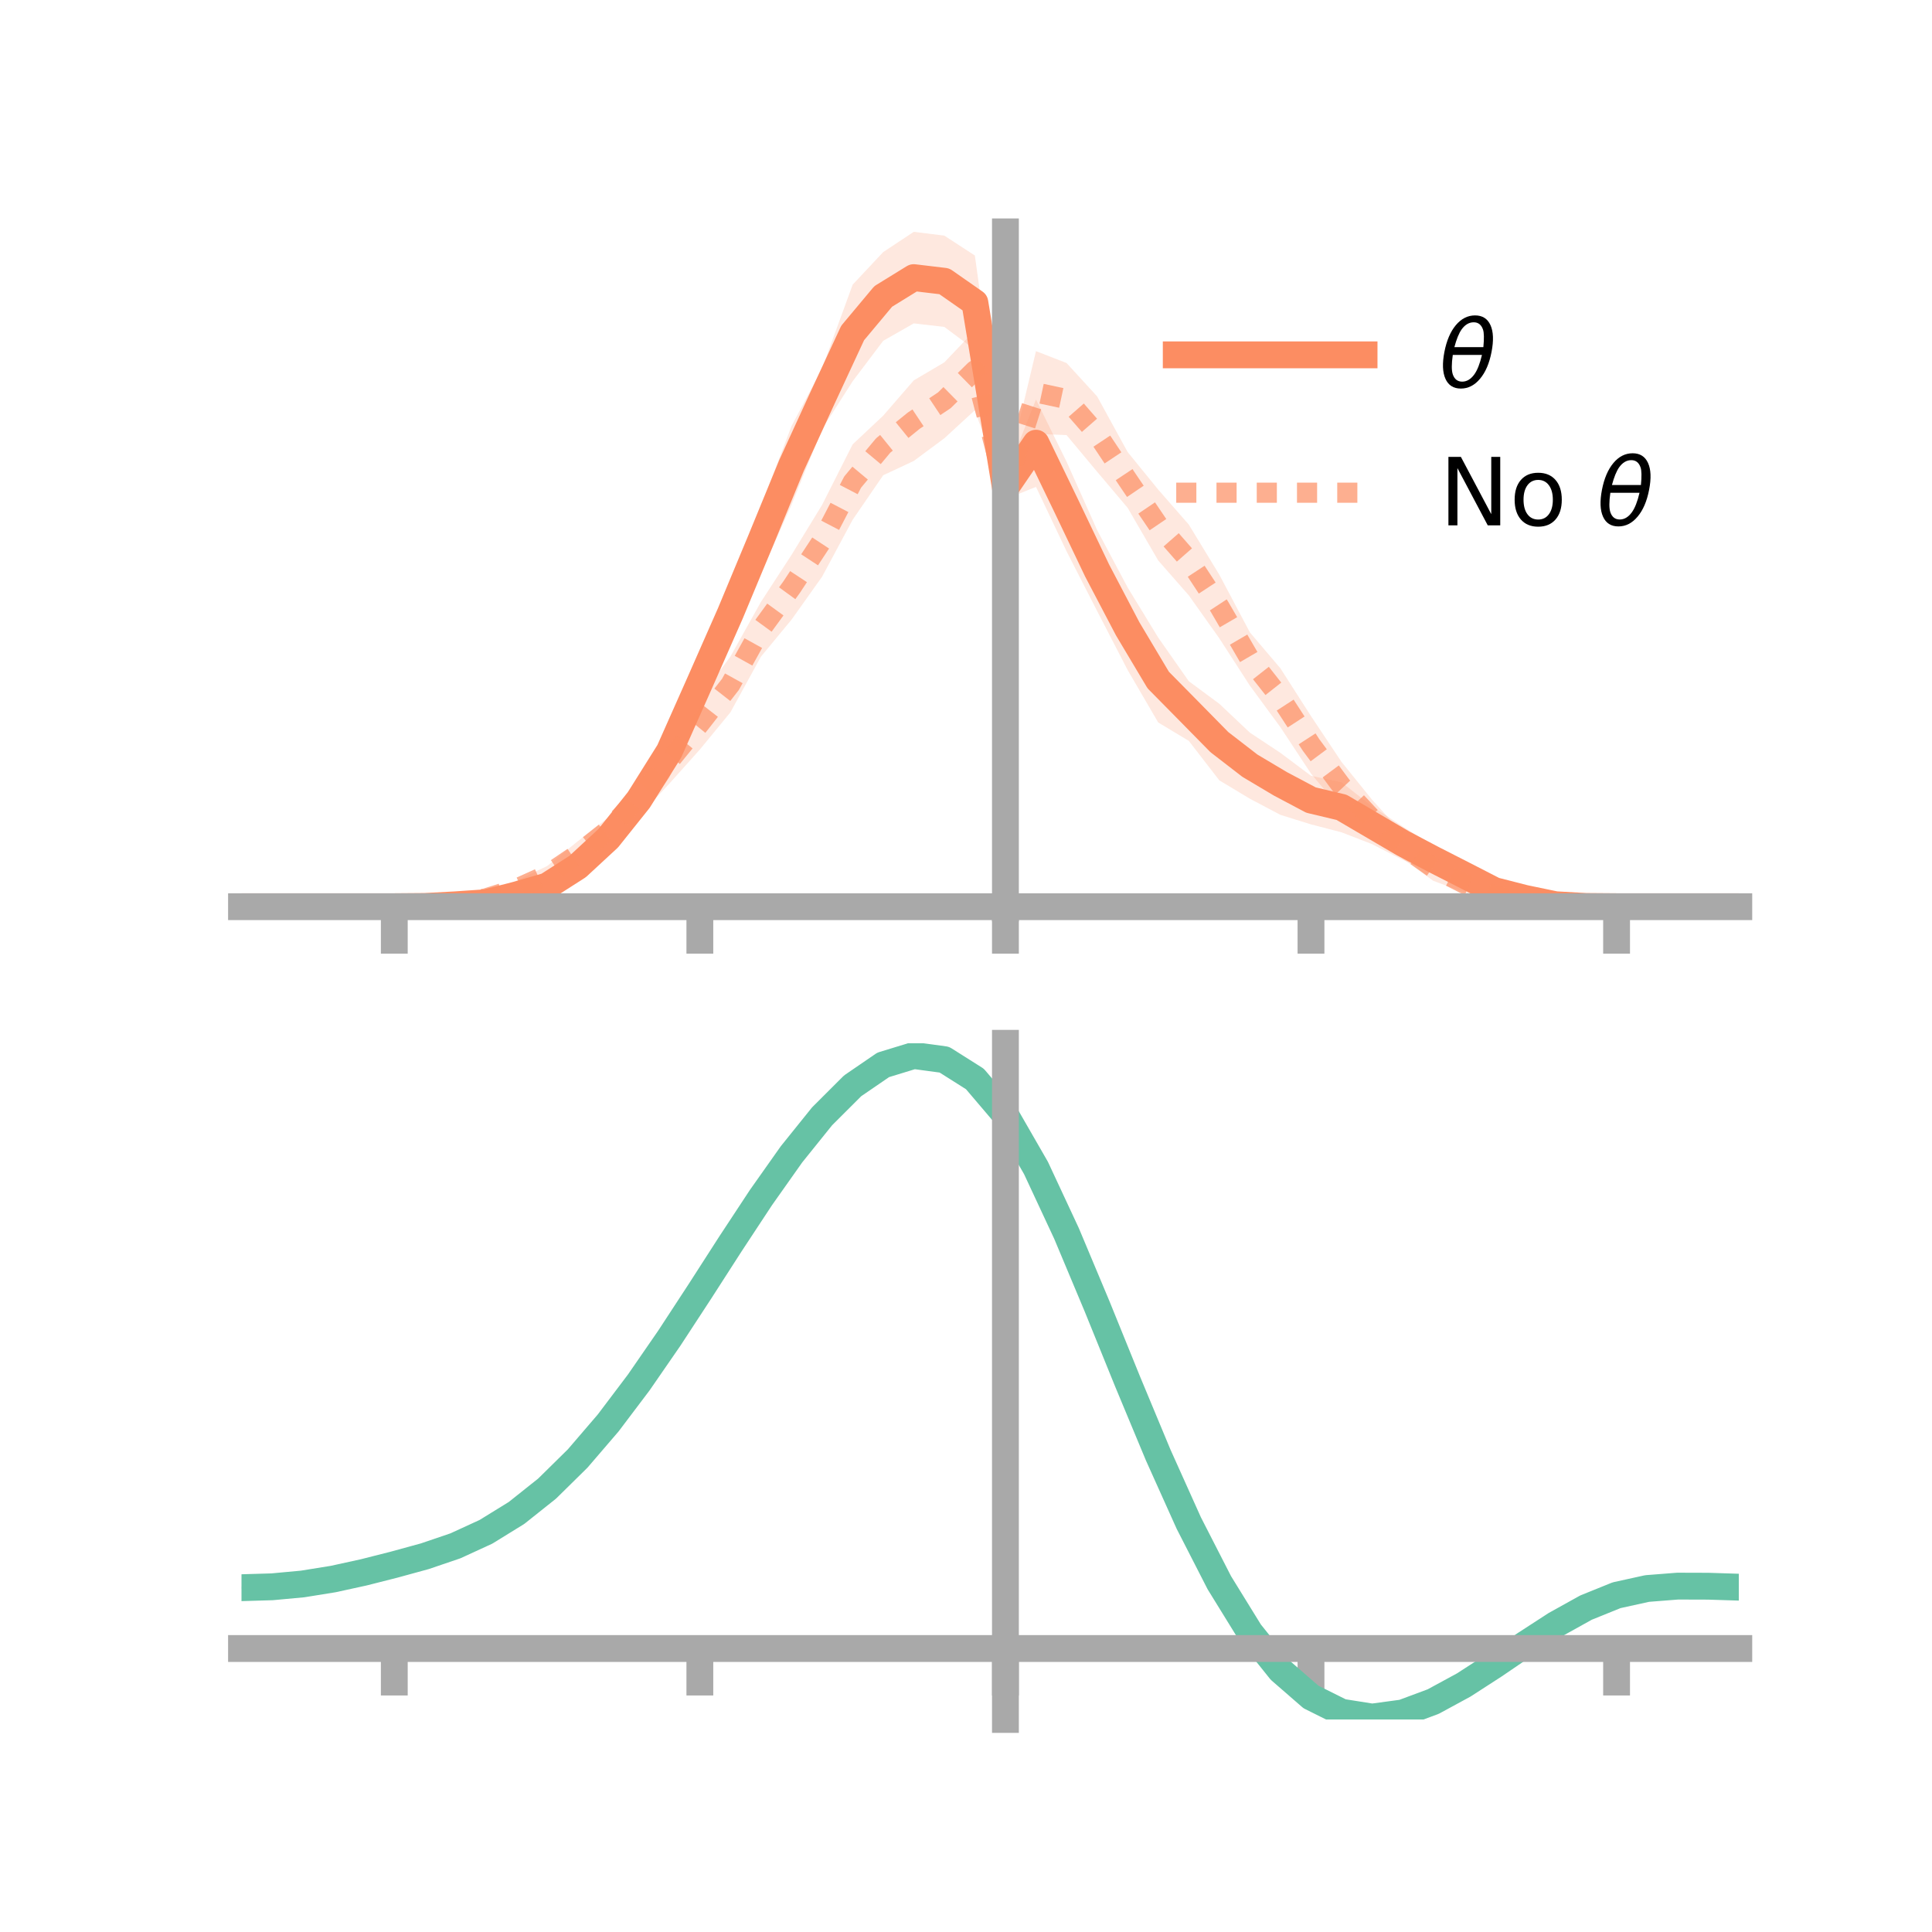 <?xml version="1.0" encoding="utf-8" standalone="no"?>
<!DOCTYPE svg PUBLIC "-//W3C//DTD SVG 1.1//EN"
  "http://www.w3.org/Graphics/SVG/1.1/DTD/svg11.dtd">
<!-- Created with matplotlib (https://matplotlib.org/) -->
<svg height="144pt" version="1.1" viewBox="0 0 144 144" width="144pt" xmlns="http://www.w3.org/2000/svg" xmlns:xlink="http://www.w3.org/1999/xlink">
 <defs>
  <style type="text/css">*{stroke-linecap:butt;stroke-linejoin:round;}</style>
 </defs>
 <g id="figure_1">
  <g id="patch_1">
   <path d="M 0 144 
L 144 144 
L 144 0 
L 0 0 
z
" style="fill:none;"/>
  </g>
  <g id="axes_1">
   <g id="patch_2">
    <path d="M 18 67.68 
L 129.6 67.68 
L 129.6 17.28 
L 18 17.28 
z
" style="fill:none;"/>
   </g>
   <g id="PolyCollection_1">
    <path clip-path="url(#p28610b4002)" d="M 18 67.58 
L 18 67.58 
L 20.278 67.58 
L 22.555 67.58 
L 24.833 67.58 
L 27.11 67.58 
L 29.388 67.58 
L 31.665 67.481 
L 33.943 67.24 
L 36.22 66.886 
L 38.498 66.097 
L 40.776 65.209 
L 43.053 63.565 
L 45.331 61.222 
L 47.608 58.154 
L 49.886 54.018 
L 52.163 49.079 
L 54.441 43.381 
L 56.718 37.752 
L 58.996 31.757 
L 61.273 27.464 
L 63.551 21.219 
L 65.829 18.788 
L 68.106 17.28 
L 70.384 17.562 
L 72.661 19.045 
L 74.939 35.528 
L 77.216 29.78 
L 79.494 34.41 
L 81.771 39.504 
L 84.049 43.788 
L 86.327 47.522 
L 88.604 50.772 
L 90.882 52.457 
L 93.159 54.607 
L 95.437 56.114 
L 97.714 57.821 
L 99.992 58.312 
L 102.269 60.101 
L 104.547 61.599 
L 106.824 63.033 
L 109.102 64.316 
L 111.38 65.776 
L 113.657 66.567 
L 115.935 67.232 
L 118.212 67.481 
L 120.49 67.58 
L 122.767 67.58 
L 125.045 67.58 
L 127.322 67.58 
L 129.6 67.58 
L 129.6 67.58 
L 129.6 67.58 
L 127.322 67.58 
L 125.045 67.58 
L 122.767 67.58 
L 120.49 67.581 
L 118.212 67.642 
L 115.935 67.633 
L 113.657 67.352 
L 111.38 66.981 
L 109.102 66.1 
L 106.824 65.06 
L 104.547 64.089 
L 102.269 62.918 
L 99.992 62.036 
L 97.714 61.444 
L 95.437 60.736 
L 93.159 59.533 
L 90.882 58.164 
L 88.604 55.218 
L 86.327 53.85 
L 84.049 49.943 
L 81.771 45.535 
L 79.494 41.088 
L 77.216 36.287 
L 74.939 37.207 
L 72.661 26.063 
L 70.384 24.367 
L 68.106 24.104 
L 65.829 25.402 
L 63.551 28.419 
L 61.273 31.987 
L 58.996 37.625 
L 56.718 42.726 
L 54.441 48.027 
L 52.163 52.665 
L 49.886 57.974 
L 47.608 61.105 
L 45.331 63.735 
L 43.053 65.609 
L 40.776 66.88 
L 38.498 67.308 
L 36.22 67.68 
L 33.943 67.638 
L 31.665 67.643 
L 29.388 67.581 
L 27.11 67.58 
L 24.833 67.58 
L 22.555 67.58 
L 20.278 67.58 
L 18 67.58 
z
" style="fill:#fc8d62;fill-opacity:0.2;"/>
   </g>
   <g id="PolyCollection_2">
    <path clip-path="url(#p28610b4002)" d="M 18 67.58 
L 18 67.58 
L 20.278 67.58 
L 22.555 67.58 
L 24.833 67.58 
L 27.11 67.58 
L 29.388 67.58 
L 31.665 67.449 
L 33.943 67.128 
L 36.22 66.559 
L 38.498 65.642 
L 40.776 64.552 
L 43.053 62.711 
L 45.331 60.937 
L 47.608 57.967 
L 49.886 55.033 
L 52.163 52.002 
L 54.441 48.935 
L 56.718 44.86 
L 58.996 41.359 
L 61.273 37.634 
L 63.551 33.122 
L 65.829 30.98 
L 68.106 28.352 
L 70.384 27.008 
L 72.661 24.621 
L 74.939 35.73 
L 77.216 26.172 
L 79.494 27.057 
L 81.771 29.542 
L 84.049 33.693 
L 86.327 36.493 
L 88.604 39.097 
L 90.882 42.837 
L 93.159 47.134 
L 95.437 49.816 
L 97.714 53.375 
L 99.992 56.791 
L 102.269 59.61 
L 104.547 62.119 
L 106.824 63.721 
L 109.102 65.202 
L 111.38 66.185 
L 113.657 66.833 
L 115.935 67.3 
L 118.212 67.494 
L 120.49 67.58 
L 122.767 67.58 
L 125.045 67.58 
L 127.322 67.58 
L 129.6 67.58 
L 129.6 67.58 
L 129.6 67.58 
L 127.322 67.58 
L 125.045 67.58 
L 122.767 67.58 
L 120.49 67.58 
L 118.212 67.682 
L 115.935 67.738 
L 113.657 67.645 
L 111.38 67.311 
L 109.102 66.494 
L 106.824 65.65 
L 104.547 64.006 
L 102.269 62.429 
L 99.992 60.382 
L 97.714 57.66 
L 95.437 54.205 
L 93.159 51.105 
L 90.882 47.58 
L 88.604 44.371 
L 86.327 41.777 
L 84.049 37.852 
L 81.771 35.157 
L 79.494 32.43 
L 77.216 32.339 
L 74.939 37.002 
L 72.661 30.576 
L 70.384 32.668 
L 68.106 34.357 
L 65.829 35.422 
L 63.551 38.741 
L 61.273 42.986 
L 58.996 46.186 
L 56.718 48.94 
L 54.441 53.092 
L 52.163 55.865 
L 49.886 58.409 
L 47.608 60.852 
L 45.331 62.793 
L 43.053 64.619 
L 40.776 65.861 
L 38.498 66.828 
L 36.22 67.357 
L 33.943 67.567 
L 31.665 67.621 
L 29.388 67.58 
L 27.11 67.58 
L 24.833 67.58 
L 22.555 67.58 
L 20.278 67.58 
L 18 67.58 
z
" style="fill:#fc8d62;fill-opacity:0.2;"/>
   </g>
   <g id="matplotlib.axis_1">
    <g id="xtick_1">
     <g id="line2d_1">
      <defs>
       <path d="M 0 0 
L 0 3.5 
" id="m5692181ff4" style="stroke:#a9a9a9;stroke-width:2;"/>
      </defs>
      <g>
       <use style="fill:#a9a9a9;stroke:#a9a9a9;stroke-width:2;" x="29.388" xlink:href="#m5692181ff4" y="67.58"/>
      </g>
     </g>
    </g>
    <g id="xtick_2">
     <g id="line2d_2">
      <g>
       <use style="fill:#a9a9a9;stroke:#a9a9a9;stroke-width:2;" x="52.163" xlink:href="#m5692181ff4" y="67.58"/>
      </g>
     </g>
    </g>
    <g id="xtick_3">
     <g id="line2d_3">
      <g>
       <use style="fill:#a9a9a9;stroke:#a9a9a9;stroke-width:2;" x="74.939" xlink:href="#m5692181ff4" y="67.58"/>
      </g>
     </g>
    </g>
    <g id="xtick_4">
     <g id="line2d_4">
      <g>
       <use style="fill:#a9a9a9;stroke:#a9a9a9;stroke-width:2;" x="97.714" xlink:href="#m5692181ff4" y="67.58"/>
      </g>
     </g>
    </g>
    <g id="xtick_5">
     <g id="line2d_5">
      <g>
       <use style="fill:#a9a9a9;stroke:#a9a9a9;stroke-width:2;" x="120.49" xlink:href="#m5692181ff4" y="67.58"/>
      </g>
     </g>
    </g>
   </g>
   <g id="matplotlib.axis_2"/>
   <g id="line2d_6">
    <path clip-path="url(#p28610b4002)" d="M 18 67.58 
L 20.278 67.58 
L 22.555 67.58 
L 24.833 67.58 
L 27.11 67.58 
L 29.388 67.58 
L 31.665 67.562 
L 33.943 67.439 
L 36.22 67.283 
L 38.498 66.702 
L 40.776 66.044 
L 43.053 64.587 
L 45.331 62.479 
L 47.608 59.63 
L 49.886 55.996 
L 52.163 50.872 
L 54.441 45.704 
L 56.718 40.239 
L 58.996 34.691 
L 61.273 29.725 
L 63.551 24.819 
L 65.829 22.095 
L 68.106 20.692 
L 70.384 20.964 
L 72.661 22.554 
L 74.939 36.367 
L 77.216 33.033 
L 79.494 37.749 
L 81.771 42.52 
L 84.049 46.865 
L 86.327 50.686 
L 88.604 52.995 
L 90.882 55.311 
L 93.159 57.07 
L 95.437 58.425 
L 97.714 59.632 
L 99.992 60.174 
L 102.269 61.509 
L 104.547 62.844 
L 106.824 64.046 
L 109.102 65.208 
L 111.38 66.378 
L 113.657 66.96 
L 115.935 67.432 
L 118.212 67.562 
L 120.49 67.58 
L 122.767 67.58 
L 125.045 67.58 
L 127.322 67.58 
L 129.6 67.58 
" style="fill:none;stroke:#fc8d62;stroke-linecap:square;stroke-width:2;"/>
   </g>
   <g id="line2d_7">
    <path clip-path="url(#p28610b4002)" d="M 18 67.58 
L 20.278 67.58 
L 22.555 67.58 
L 24.833 67.58 
L 27.11 67.58 
L 29.388 67.58 
L 31.665 67.535 
L 33.943 67.348 
L 36.22 66.958 
L 38.498 66.235 
L 40.776 65.206 
L 43.053 63.665 
L 45.331 61.865 
L 47.608 59.409 
L 49.886 56.721 
L 52.163 53.934 
L 54.441 51.013 
L 56.718 46.9 
L 58.996 43.773 
L 61.273 40.31 
L 63.551 35.931 
L 65.829 33.201 
L 68.106 31.354 
L 70.384 29.838 
L 72.661 27.599 
L 74.939 36.366 
L 77.216 29.255 
L 79.494 29.743 
L 81.771 32.35 
L 84.049 35.773 
L 86.327 39.135 
L 88.604 41.734 
L 90.882 45.208 
L 93.159 49.119 
L 95.437 52.01 
L 97.714 55.518 
L 99.992 58.587 
L 102.269 61.019 
L 104.547 63.063 
L 106.824 64.686 
L 109.102 65.848 
L 111.38 66.748 
L 113.657 67.239 
L 115.935 67.519 
L 118.212 67.588 
L 120.49 67.58 
L 122.767 67.58 
L 125.045 67.58 
L 127.322 67.58 
L 129.6 67.58 
" style="fill:none;stroke:#fc8d62;stroke-dasharray:1.5,1.5;stroke-dashoffset:0;stroke-opacity:0.7;stroke-width:1.5;"/>
   </g>
   <g id="patch_3">
    <path d="M 74.939 67.68 
L 74.939 17.28 
" style="fill:none;stroke:#a9a9a9;stroke-linecap:square;stroke-linejoin:miter;stroke-width:2;"/>
   </g>
   <g id="patch_4">
    <path d="M 129.6 67.68 
L 129.6 17.28 
" style="fill:none;"/>
   </g>
   <g id="patch_5">
    <path d="M 18 67.58 
L 129.6 67.58 
" style="fill:none;stroke:#a9a9a9;stroke-linecap:square;stroke-linejoin:miter;stroke-width:2;"/>
   </g>
   <g id="patch_6">
    <path d="M 18 17.28 
L 129.6 17.28 
" style="fill:none;"/>
   </g>
   <g id="legend_1">
    <g id="line2d_8">
     <path d="M 87.67 26.449 
L 101.67 26.449 
" style="fill:none;stroke:#fc8d62;stroke-linecap:square;stroke-width:2;"/>
    </g>
    <g id="line2d_9"/>
    <g id="text_1">
     <!-- $\theta$ -->
     <g transform="translate(107.27 28.899)scale(0.07 -0.07)">
      <defs>
       <path d="M 45.516 34.672 
L 14.453 34.672 
Q 12.359 20.062 14.5 13.875 
Q 17.188 6.25 24.469 6.25 
Q 31.781 6.25 37.359 13.922 
Q 42.234 20.656 45.516 34.672 
z
M 47.016 42.969 
Q 48.344 56.844 46.625 61.719 
Q 43.953 69.438 36.766 69.438 
Q 29.297 69.438 23.828 61.812 
Q 19.531 55.672 16.156 42.969 
z
M 38.188 76.766 
Q 49.906 76.766 54.594 66.406 
Q 59.281 56.109 55.719 37.844 
Q 52.203 19.625 43.453 9.281 
Q 34.766 -1.125 23.047 -1.125 
Q 11.281 -1.125 6.641 9.281 
Q 2 19.625 5.516 37.844 
Q 9.078 56.109 17.719 66.406 
Q 26.422 76.766 38.188 76.766 
z
" id="DejaVuSans-Oblique-952"/>
      </defs>
      <use transform="translate(0 0.234)" xlink:href="#DejaVuSans-Oblique-952"/>
     </g>
    </g>
    <g id="line2d_10">
     <path d="M 87.67 36.724 
L 101.67 36.724 
" style="fill:none;stroke:#fc8d62;stroke-dasharray:1.5,1.5;stroke-dashoffset:0;stroke-opacity:0.7;stroke-width:1.5;"/>
    </g>
    <g id="line2d_11"/>
    <g id="text_2">
     <!-- No $\theta$ -->
     <g transform="translate(107.27 39.174)scale(0.07 -0.07)">
      <defs>
       <path d="M 9.812 72.906 
L 23.094 72.906 
L 55.422 11.922 
L 55.422 72.906 
L 64.984 72.906 
L 64.984 0 
L 51.703 0 
L 19.391 60.984 
L 19.391 0 
L 9.812 0 
z
" id="DejaVuSans-78"/>
       <path d="M 30.609 48.391 
Q 23.391 48.391 19.188 42.75 
Q 14.984 37.109 14.984 27.297 
Q 14.984 17.484 19.156 11.844 
Q 23.344 6.203 30.609 6.203 
Q 37.797 6.203 41.984 11.859 
Q 46.188 17.531 46.188 27.297 
Q 46.188 37.016 41.984 42.703 
Q 37.797 48.391 30.609 48.391 
z
M 30.609 56 
Q 42.328 56 49.016 48.375 
Q 55.719 40.766 55.719 27.297 
Q 55.719 13.875 49.016 6.219 
Q 42.328 -1.422 30.609 -1.422 
Q 18.844 -1.422 12.172 6.219 
Q 5.516 13.875 5.516 27.297 
Q 5.516 40.766 12.172 48.375 
Q 18.844 56 30.609 56 
z
" id="DejaVuSans-111"/>
       <path id="DejaVuSans-32"/>
      </defs>
      <use transform="translate(0 0.234)" xlink:href="#DejaVuSans-78"/>
      <use transform="translate(74.805 0.234)" xlink:href="#DejaVuSans-111"/>
      <use transform="translate(135.986 0.234)" xlink:href="#DejaVuSans-32"/>
      <use transform="translate(167.773 0.234)" xlink:href="#DejaVuSans-Oblique-952"/>
     </g>
    </g>
   </g>
  </g>
  <g id="axes_2">
   <g id="patch_7">
    <path d="M 18 128.16 
L 129.6 128.16 
L 129.6 77.76 
L 18 77.76 
z
" style="fill:none;"/>
   </g>
   <g id="PolyCollection_3">
    <path clip-path="url(#pce9f854df9)" d="M 18 118.416 
L 18 118.259 
L 20.278 118.193 
L 22.555 117.974 
L 24.833 117.595 
L 27.11 117.081 
L 29.388 116.486 
L 31.665 115.846 
L 33.943 115.055 
L 36.22 113.992 
L 38.498 112.568 
L 40.776 110.727 
L 43.053 108.448 
L 45.331 105.747 
L 47.608 102.671 
L 49.886 99.3 
L 52.163 95.739 
L 54.441 92.118 
L 56.718 88.581 
L 58.996 85.284 
L 61.273 82.392 
L 63.551 80.068 
L 65.829 78.473 
L 68.106 77.76 
L 70.384 78.07 
L 72.661 79.531 
L 74.939 82.25 
L 77.216 86.264 
L 79.494 91.223 
L 81.771 96.736 
L 84.049 102.434 
L 86.327 107.992 
L 88.604 113.138 
L 90.882 117.66 
L 93.159 121.408 
L 95.437 124.296 
L 97.714 126.296 
L 99.992 127.438 
L 102.269 127.801 
L 104.547 127.495 
L 106.824 126.656 
L 109.102 125.431 
L 111.38 123.975 
L 113.657 122.44 
L 115.935 120.975 
L 118.212 119.717 
L 120.49 118.797 
L 122.767 118.297 
L 125.045 118.122 
L 127.322 118.135 
L 129.6 118.215 
L 129.6 118.383 
L 129.6 118.383 
L 127.322 118.318 
L 125.045 118.318 
L 122.767 118.501 
L 120.49 119.003 
L 118.212 119.926 
L 115.935 121.197 
L 113.657 122.688 
L 111.38 124.255 
L 109.102 125.744 
L 106.824 126.994 
L 104.547 127.849 
L 102.269 128.16 
L 99.992 127.801 
L 97.714 126.673 
L 95.437 124.715 
L 93.159 121.907 
L 90.882 118.274 
L 88.604 113.898 
L 86.327 108.917 
L 84.049 103.532 
L 81.771 98.007 
L 79.494 92.656 
L 77.216 87.84 
L 74.939 83.943 
L 72.661 81.307 
L 70.384 79.89 
L 68.106 79.586 
L 65.829 80.266 
L 63.551 81.793 
L 61.273 84.017 
L 58.996 86.783 
L 56.718 89.934 
L 54.441 93.315 
L 52.163 96.776 
L 49.886 100.182 
L 47.608 103.413 
L 45.331 106.368 
L 43.053 108.973 
L 40.776 111.179 
L 38.498 112.967 
L 36.22 114.351 
L 33.943 115.381 
L 31.665 116.14 
L 29.388 116.747 
L 27.11 117.309 
L 24.833 117.791 
L 22.555 118.145 
L 20.278 118.35 
L 18 118.416 
z
" style="fill:#66c2a5;fill-opacity:0.2;"/>
   </g>
   <g id="matplotlib.axis_3">
    <g id="xtick_6">
     <g id="line2d_12">
      <g>
       <use style="fill:#a9a9a9;stroke:#a9a9a9;stroke-width:2;" x="29.388" xlink:href="#m5692181ff4" y="122.87"/>
      </g>
     </g>
    </g>
    <g id="xtick_7">
     <g id="line2d_13">
      <g>
       <use style="fill:#a9a9a9;stroke:#a9a9a9;stroke-width:2;" x="52.163" xlink:href="#m5692181ff4" y="122.87"/>
      </g>
     </g>
    </g>
    <g id="xtick_8">
     <g id="line2d_14">
      <g>
       <use style="fill:#a9a9a9;stroke:#a9a9a9;stroke-width:2;" x="74.939" xlink:href="#m5692181ff4" y="122.87"/>
      </g>
     </g>
    </g>
    <g id="xtick_9">
     <g id="line2d_15">
      <g>
       <use style="fill:#a9a9a9;stroke:#a9a9a9;stroke-width:2;" x="97.714" xlink:href="#m5692181ff4" y="122.87"/>
      </g>
     </g>
    </g>
    <g id="xtick_10">
     <g id="line2d_16">
      <g>
       <use style="fill:#a9a9a9;stroke:#a9a9a9;stroke-width:2;" x="120.49" xlink:href="#m5692181ff4" y="122.87"/>
      </g>
     </g>
    </g>
   </g>
   <g id="matplotlib.axis_4"/>
   <g id="line2d_17">
    <path clip-path="url(#pce9f854df9)" d="M 18 118.338 
L 20.278 118.271 
L 22.555 118.06 
L 24.833 117.693 
L 27.11 117.195 
L 29.388 116.617 
L 31.665 115.993 
L 33.943 115.218 
L 36.22 114.172 
L 38.498 112.767 
L 40.776 110.953 
L 43.053 108.711 
L 45.331 106.057 
L 47.608 103.042 
L 49.886 99.741 
L 52.163 96.258 
L 54.441 92.716 
L 56.718 89.258 
L 58.996 86.034 
L 61.273 83.204 
L 63.551 80.93 
L 65.829 79.37 
L 68.106 78.673 
L 70.384 78.98 
L 72.661 80.419 
L 74.939 83.096 
L 77.216 87.052 
L 79.494 91.94 
L 81.771 97.371 
L 84.049 102.983 
L 86.327 108.454 
L 88.604 113.518 
L 90.882 117.967 
L 93.159 121.657 
L 95.437 124.505 
L 97.714 126.484 
L 99.992 127.619 
L 102.269 127.98 
L 104.547 127.672 
L 106.824 126.825 
L 109.102 125.587 
L 111.38 124.115 
L 113.657 122.564 
L 115.935 121.086 
L 118.212 119.821 
L 120.49 118.9 
L 122.767 118.399 
L 125.045 118.22 
L 127.322 118.227 
L 129.6 118.299 
" style="fill:none;stroke:#66c2a5;stroke-linecap:square;stroke-width:2;"/>
   </g>
   <g id="patch_8">
    <path d="M 74.939 128.16 
L 74.939 77.76 
" style="fill:none;stroke:#a9a9a9;stroke-linecap:square;stroke-linejoin:miter;stroke-width:2;"/>
   </g>
   <g id="patch_9">
    <path d="M 129.6 128.16 
L 129.6 77.76 
" style="fill:none;"/>
   </g>
   <g id="patch_10">
    <path d="M 18 122.87 
L 129.6 122.87 
" style="fill:none;stroke:#a9a9a9;stroke-linecap:square;stroke-linejoin:miter;stroke-width:2;"/>
   </g>
   <g id="patch_11">
    <path d="M 18 77.76 
L 129.6 77.76 
" style="fill:none;"/>
   </g>
  </g>
 </g>
 <defs>
  <clipPath id="p28610b4002">
   <rect height="50.4" width="111.6" x="18" y="17.28"/>
  </clipPath>
  <clipPath id="pce9f854df9">
   <rect height="50.4" width="111.6" x="18" y="77.76"/>
  </clipPath>
 </defs>
</svg>
